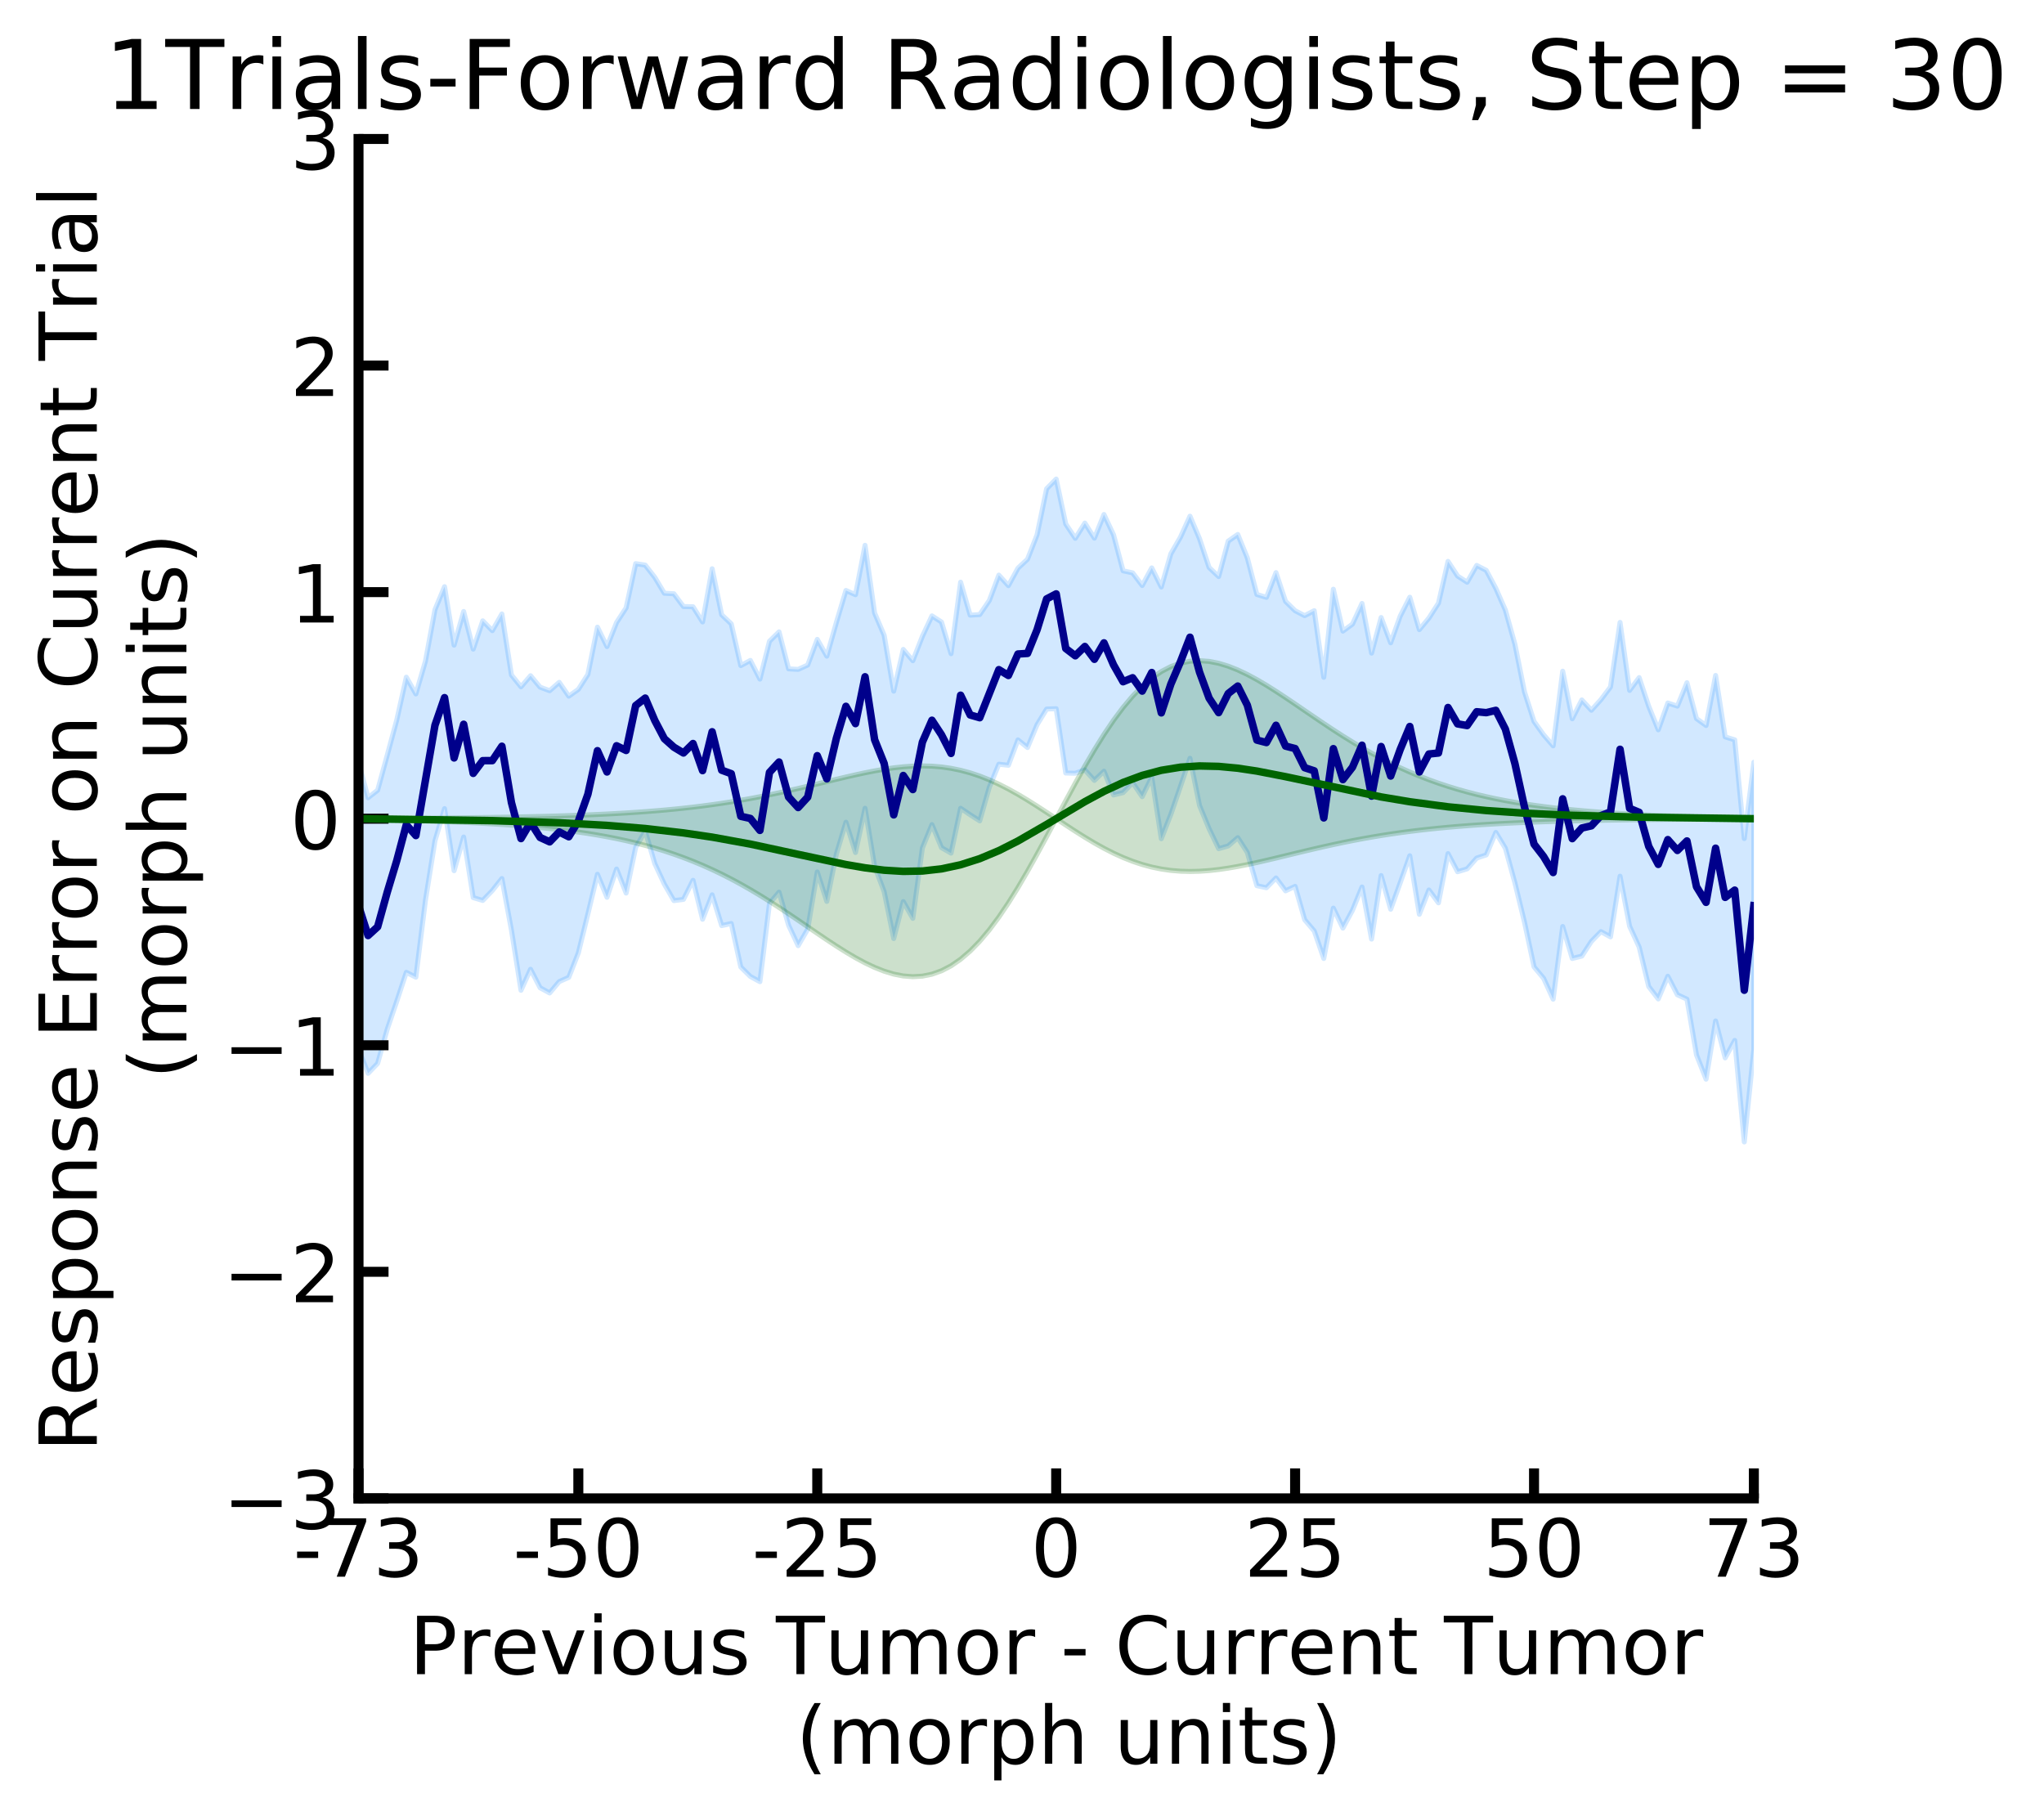 <?xml version="1.0" encoding="utf-8" standalone="no"?>
<!DOCTYPE svg PUBLIC "-//W3C//DTD SVG 1.1//EN"
  "http://www.w3.org/Graphics/SVG/1.1/DTD/svg11.dtd">
<!-- Created with matplotlib (https://matplotlib.org/) -->
<svg height="363.175pt" version="1.1" viewBox="0 0 408.707 363.175" width="408.707pt" xmlns="http://www.w3.org/2000/svg" xmlns:xlink="http://www.w3.org/1999/xlink">
 <defs>
  <style type="text/css">
*{stroke-linecap:butt;stroke-linejoin:round;}
  </style>
 </defs>
 <g id="figure_1">
  <g id="patch_1">
   <path d="M 0 363.175 
L 408.707 363.175 
L 408.707 0 
L 0 0 
z
" style="fill:#ffffff;"/>
  </g>
  <g id="axes_1">
   <g id="patch_2">
    <path d="M 71.689 299.589 
L 350.689 299.589 
L 350.689 27.789 
L 71.689 27.789 
z
" style="fill:#ffffff;"/>
   </g>
   <g id="PolyCollection_1">
    <defs>
     <path d="M 71.689 -210.773 
L 71.689 -153.394 
L 73.6 -148.574 
L 75.511 -150.556 
L 77.422 -157.359 
L 79.333 -162.97 
L 81.244 -168.765 
L 83.155 -167.795 
L 85.066 -183.122 
L 86.977 -195.062 
L 88.888 -201.495 
L 90.799 -189.08 
L 92.71 -195.813 
L 94.621 -183.706 
L 96.531 -183.134 
L 98.442 -185.111 
L 100.353 -187.524 
L 102.264 -177.199 
L 104.175 -165.175 
L 106.086 -169.378 
L 107.997 -165.679 
L 109.908 -164.637 
L 111.819 -166.91 
L 113.73 -167.762 
L 115.641 -172.639 
L 117.552 -180.422 
L 119.463 -188.378 
L 121.374 -183.766 
L 123.285 -189.419 
L 125.196 -184.615 
L 127.107 -193.734 
L 129.018 -197.003 
L 130.929 -190.5 
L 132.84 -186.4 
L 134.751 -183.103 
L 136.662 -183.348 
L 138.573 -187.166 
L 140.484 -179.377 
L 142.394 -184.264 
L 144.305 -178.106 
L 146.216 -178.524 
L 148.127 -169.83 
L 150.038 -167.934 
L 151.949 -166.897 
L 153.86 -182.532 
L 155.771 -184.796 
L 157.682 -178.178 
L 159.593 -174.096 
L 161.504 -177.389 
L 163.415 -188.834 
L 165.326 -182.945 
L 167.237 -192.412 
L 169.148 -198.781 
L 171.059 -192.722 
L 172.97 -201.567 
L 174.881 -189.955 
L 176.792 -184.889 
L 178.703 -175.518 
L 180.614 -182.912 
L 182.525 -179.555 
L 184.436 -193.638 
L 186.347 -198.3 
L 188.257 -193.696 
L 190.168 -192.596 
L 192.079 -201.569 
L 193.99 -200.269 
L 195.901 -199.049 
L 197.812 -205.748 
L 199.723 -210.381 
L 201.634 -210.164 
L 203.545 -215.241 
L 205.456 -213.71 
L 207.367 -218.272 
L 209.278 -221.405 
L 211.189 -221.471 
L 213.1 -208.617 
L 215.011 -208.568 
L 216.922 -209.24 
L 218.833 -207.14 
L 220.744 -208.976 
L 222.655 -204.227 
L 224.566 -204.693 
L 226.477 -206.688 
L 228.388 -203.886 
L 230.299 -207.788 
L 232.21 -195.478 
L 234.121 -200.351 
L 236.031 -205.916 
L 237.942 -211.556 
L 239.853 -202.107 
L 241.764 -197.47 
L 243.675 -193.491 
L 245.586 -194.037 
L 247.497 -195.692 
L 249.408 -192.721 
L 251.319 -186.089 
L 253.23 -185.679 
L 255.141 -187.635 
L 257.052 -185.061 
L 258.963 -185.953 
L 260.874 -179.282 
L 262.785 -177.036 
L 264.696 -171.533 
L 266.607 -181.607 
L 268.518 -177.609 
L 270.429 -181.158 
L 272.34 -185.827 
L 274.251 -175.412 
L 276.162 -188.114 
L 278.073 -181.378 
L 279.984 -186.68 
L 281.894 -192.074 
L 283.805 -180.369 
L 285.716 -185.234 
L 287.627 -182.66 
L 289.538 -192.502 
L 291.449 -188.876 
L 293.36 -189.453 
L 295.271 -191.611 
L 297.182 -192.239 
L 299.093 -196.737 
L 301.004 -193.576 
L 302.915 -186.641 
L 304.826 -178.798 
L 306.737 -169.863 
L 308.648 -167.577 
L 310.559 -163.398 
L 312.47 -177.931 
L 314.381 -171.534 
L 316.292 -172.012 
L 318.203 -174.947 
L 320.114 -176.903 
L 322.025 -175.853 
L 323.936 -187.986 
L 325.847 -177.974 
L 327.757 -173.82 
L 329.668 -165.923 
L 331.579 -163.443 
L 333.49 -167.98 
L 335.401 -164.279 
L 337.312 -163.395 
L 339.223 -152.248 
L 341.134 -147.403 
L 343.045 -159.044 
L 344.956 -151.661 
L 346.867 -155.151 
L 348.778 -134.854 
L 350.689 -153.394 
L 350.689 -210.773 
L 350.689 -210.773 
L 348.778 -195.517 
L 346.867 -215.248 
L 344.956 -215.84 
L 343.045 -228.126 
L 341.134 -218.117 
L 339.223 -219.499 
L 337.312 -226.677 
L 335.401 -221.991 
L 333.49 -222.617 
L 331.579 -217.259 
L 329.668 -221.968 
L 327.757 -227.695 
L 325.847 -225.131 
L 323.936 -238.732 
L 322.025 -225.818 
L 320.114 -223.292 
L 318.203 -221.167 
L 316.292 -223.23 
L 314.381 -219.46 
L 312.47 -228.975 
L 310.559 -214.047 
L 308.648 -216.262 
L 306.737 -218.925 
L 304.826 -224.851 
L 302.915 -234.367 
L 301.004 -241.211 
L 299.093 -245.551 
L 297.182 -249.133 
L 295.271 -250.125 
L 293.36 -246.763 
L 291.449 -248.006 
L 289.538 -250.931 
L 287.627 -242.575 
L 285.716 -239.598 
L 283.805 -237.285 
L 281.894 -243.767 
L 279.984 -240.001 
L 278.073 -234.652 
L 276.162 -239.708 
L 274.251 -232.586 
L 272.34 -242.523 
L 270.429 -238.384 
L 268.518 -236.988 
L 266.607 -245.366 
L 264.696 -227.752 
L 262.785 -241.073 
L 260.874 -240.079 
L 258.963 -241.066 
L 257.052 -242.938 
L 255.141 -248.687 
L 253.23 -243.737 
L 251.319 -244.314 
L 249.408 -251.639 
L 247.497 -256.314 
L 245.586 -254.977 
L 243.675 -247.895 
L 241.764 -249.713 
L 239.853 -255.468 
L 237.942 -259.972 
L 236.031 -255.765 
L 234.121 -252.457 
L 232.21 -245.808 
L 230.299 -249.63 
L 228.388 -246.109 
L 226.477 -248.64 
L 224.566 -249.045 
L 222.655 -256.251 
L 220.744 -260.304 
L 218.833 -255.572 
L 216.922 -258.59 
L 215.011 -255.541 
L 213.1 -258.416 
L 211.189 -267.394 
L 209.278 -265.453 
L 207.367 -256.252 
L 205.456 -251.359 
L 203.545 -249.577 
L 201.634 -246.079 
L 199.723 -248.183 
L 197.812 -243.098 
L 195.901 -240.298 
L 193.99 -240.18 
L 192.079 -246.774 
L 190.168 -232.475 
L 188.257 -238.807 
L 186.347 -240.036 
L 184.436 -235.949 
L 182.525 -231.067 
L 180.614 -233.329 
L 178.703 -224.984 
L 176.792 -236.16 
L 174.881 -240.611 
L 172.97 -254.149 
L 171.059 -244.269 
L 169.148 -245.116 
L 167.237 -238.719 
L 165.326 -231.979 
L 163.415 -235.335 
L 161.504 -230.208 
L 159.593 -229.338 
L 157.682 -229.444 
L 155.771 -236.836 
L 153.86 -234.957 
L 151.949 -227.394 
L 150.038 -231.127 
L 148.127 -230.092 
L 146.216 -238.443 
L 144.305 -240.253 
L 142.394 -249.46 
L 140.484 -238.821 
L 138.573 -241.859 
L 136.662 -241.899 
L 134.751 -244.456 
L 132.84 -244.558 
L 130.929 -247.74 
L 129.018 -250.189 
L 127.107 -250.48 
L 125.196 -241.644 
L 123.285 -238.71 
L 121.374 -233.894 
L 119.463 -237.781 
L 117.552 -228.327 
L 115.641 -225.335 
L 113.73 -223.981 
L 111.819 -226.752 
L 109.908 -225.072 
L 107.997 -225.783 
L 106.086 -228.072 
L 104.175 -225.846 
L 102.264 -228.225 
L 100.353 -240.417 
L 98.442 -237.078 
L 96.531 -239.044 
L 94.621 -233.387 
L 92.71 -240.913 
L 90.799 -234.183 
L 88.888 -245.873 
L 86.977 -241.287 
L 85.066 -230.961 
L 83.155 -224.43 
L 81.244 -227.779 
L 79.333 -219.216 
L 77.422 -212.157 
L 75.511 -205.179 
L 73.6 -203.67 
L 71.689 -210.773 
z
" id="m80003f3de2" style="stroke:#1e90ff;stroke-opacity:0.2;"/>
    </defs>
    <g clip-path="url(#p095042bf34)">
     <use style="fill:#1e90ff;fill-opacity:0.2;stroke:#1e90ff;stroke-opacity:0.2;" x="0" xlink:href="#m80003f3de2" y="363.175"/>
    </g>
   </g>
   <g id="PolyCollection_2">
    <defs>
     <path d="M 71.689 -199.487 
L 71.689 -199.487 
L 73.6 -199.431 
L 75.511 -199.375 
L 77.422 -199.318 
L 79.333 -199.259 
L 81.244 -199.198 
L 83.155 -199.134 
L 85.066 -199.067 
L 86.977 -198.996 
L 88.888 -198.921 
L 90.799 -198.84 
L 92.71 -198.752 
L 94.621 -198.658 
L 96.531 -198.556 
L 98.442 -198.444 
L 100.353 -198.322 
L 102.264 -198.189 
L 104.175 -198.043 
L 106.086 -197.883 
L 107.997 -197.707 
L 109.908 -197.514 
L 111.819 -197.301 
L 113.73 -197.067 
L 115.641 -196.81 
L 117.552 -196.526 
L 119.463 -196.215 
L 121.374 -195.873 
L 123.285 -195.498 
L 125.196 -195.086 
L 127.107 -194.636 
L 129.018 -194.144 
L 130.929 -193.608 
L 132.84 -193.024 
L 134.751 -192.39 
L 136.662 -191.703 
L 138.573 -190.961 
L 140.484 -190.163 
L 142.394 -189.307 
L 144.305 -188.392 
L 146.216 -187.418 
L 148.127 -186.386 
L 150.038 -185.297 
L 151.949 -184.156 
L 153.86 -182.967 
L 155.771 -181.735 
L 157.682 -180.468 
L 159.593 -179.176 
L 161.504 -177.87 
L 163.415 -176.564 
L 165.326 -175.273 
L 167.237 -174.016 
L 169.148 -172.812 
L 171.059 -171.683 
L 172.97 -170.653 
L 174.881 -169.747 
L 176.792 -168.991 
L 178.703 -168.412 
L 180.614 -168.037 
L 182.525 -167.892 
L 184.436 -168.002 
L 186.347 -168.389 
L 188.257 -169.072 
L 190.168 -170.066 
L 192.079 -171.38 
L 193.99 -173.018 
L 195.901 -174.976 
L 197.812 -177.246 
L 199.723 -179.808 
L 201.634 -182.638 
L 203.545 -185.705 
L 205.456 -188.97 
L 207.367 -192.387 
L 209.278 -195.91 
L 211.189 -199.487 
L 213.1 -198.22 
L 215.011 -196.974 
L 216.922 -195.77 
L 218.833 -194.626 
L 220.744 -193.56 
L 222.655 -192.586 
L 224.566 -191.717 
L 226.477 -190.961 
L 228.388 -190.324 
L 230.299 -189.809 
L 232.21 -189.417 
L 234.121 -189.143 
L 236.031 -188.984 
L 237.942 -188.931 
L 239.853 -188.976 
L 241.764 -189.109 
L 243.675 -189.32 
L 245.586 -189.597 
L 247.497 -189.93 
L 249.408 -190.307 
L 251.319 -190.719 
L 253.23 -191.156 
L 255.141 -191.609 
L 257.052 -192.071 
L 258.963 -192.535 
L 260.874 -192.994 
L 262.785 -193.445 
L 264.696 -193.883 
L 266.607 -194.305 
L 268.518 -194.709 
L 270.429 -195.093 
L 272.34 -195.455 
L 274.251 -195.795 
L 276.162 -196.114 
L 278.073 -196.41 
L 279.984 -196.685 
L 281.894 -196.939 
L 283.805 -197.173 
L 285.716 -197.388 
L 287.627 -197.585 
L 289.538 -197.765 
L 291.449 -197.929 
L 293.36 -198.079 
L 295.271 -198.215 
L 297.182 -198.338 
L 299.093 -198.45 
L 301.004 -198.551 
L 302.915 -198.643 
L 304.826 -198.726 
L 306.737 -198.801 
L 308.648 -198.869 
L 310.559 -198.93 
L 312.47 -198.986 
L 314.381 -199.036 
L 316.292 -199.082 
L 318.203 -199.123 
L 320.114 -199.16 
L 322.025 -199.194 
L 323.936 -199.225 
L 325.847 -199.254 
L 327.757 -199.279 
L 329.668 -199.303 
L 331.579 -199.325 
L 333.49 -199.346 
L 335.401 -199.365 
L 337.312 -199.382 
L 339.223 -199.399 
L 341.134 -199.415 
L 343.045 -199.43 
L 344.956 -199.445 
L 346.867 -199.459 
L 348.778 -199.473 
L 350.689 -199.487 
L 350.689 -199.487 
L 350.689 -199.487 
L 348.778 -199.542 
L 346.867 -199.598 
L 344.956 -199.655 
L 343.045 -199.714 
L 341.134 -199.775 
L 339.223 -199.839 
L 337.312 -199.906 
L 335.401 -199.977 
L 333.49 -200.052 
L 331.579 -200.133 
L 329.668 -200.221 
L 327.757 -200.315 
L 325.847 -200.417 
L 323.936 -200.529 
L 322.025 -200.651 
L 320.114 -200.784 
L 318.203 -200.93 
L 316.292 -201.09 
L 314.381 -201.266 
L 312.47 -201.459 
L 310.559 -201.672 
L 308.648 -201.906 
L 306.737 -202.163 
L 304.826 -202.447 
L 302.915 -202.758 
L 301.004 -203.1 
L 299.093 -203.475 
L 297.182 -203.887 
L 295.271 -204.337 
L 293.36 -204.829 
L 291.449 -205.365 
L 289.538 -205.949 
L 287.627 -206.583 
L 285.716 -207.27 
L 283.805 -208.012 
L 281.894 -208.81 
L 279.984 -209.666 
L 278.073 -210.581 
L 276.162 -211.555 
L 274.251 -212.587 
L 272.34 -213.676 
L 270.429 -214.817 
L 268.518 -216.006 
L 266.607 -217.238 
L 264.696 -218.505 
L 262.785 -219.797 
L 260.874 -221.103 
L 258.963 -222.409 
L 257.052 -223.7 
L 255.141 -224.957 
L 253.23 -226.161 
L 251.319 -227.29 
L 249.408 -228.32 
L 247.497 -229.226 
L 245.586 -229.982 
L 243.675 -230.561 
L 241.764 -230.936 
L 239.853 -231.081 
L 237.942 -230.971 
L 236.031 -230.584 
L 234.121 -229.901 
L 232.21 -228.907 
L 230.299 -227.593 
L 228.388 -225.955 
L 226.477 -223.997 
L 224.566 -221.727 
L 222.655 -219.165 
L 220.744 -216.334 
L 218.833 -213.268 
L 216.922 -210.003 
L 215.011 -206.586 
L 213.1 -203.063 
L 211.189 -199.487 
L 209.278 -200.753 
L 207.367 -201.999 
L 205.456 -203.203 
L 203.545 -204.347 
L 201.634 -205.413 
L 199.723 -206.387 
L 197.812 -207.256 
L 195.901 -208.012 
L 193.99 -208.649 
L 192.079 -209.164 
L 190.168 -209.556 
L 188.257 -209.83 
L 186.347 -209.989 
L 184.436 -210.042 
L 182.525 -209.997 
L 180.614 -209.864 
L 178.703 -209.653 
L 176.792 -209.376 
L 174.881 -209.043 
L 172.97 -208.666 
L 171.059 -208.254 
L 169.148 -207.817 
L 167.237 -207.364 
L 165.326 -206.902 
L 163.415 -206.438 
L 161.504 -205.979 
L 159.593 -205.528 
L 157.682 -205.09 
L 155.771 -204.668 
L 153.86 -204.264 
L 151.949 -203.88 
L 150.038 -203.518 
L 148.127 -203.178 
L 146.216 -202.859 
L 144.305 -202.563 
L 142.394 -202.288 
L 140.484 -202.034 
L 138.573 -201.8 
L 136.662 -201.585 
L 134.751 -201.388 
L 132.84 -201.208 
L 130.929 -201.044 
L 129.018 -200.894 
L 127.107 -200.758 
L 125.196 -200.635 
L 123.285 -200.523 
L 121.374 -200.422 
L 119.463 -200.33 
L 117.552 -200.247 
L 115.641 -200.172 
L 113.73 -200.104 
L 111.819 -200.043 
L 109.908 -199.987 
L 107.997 -199.937 
L 106.086 -199.891 
L 104.175 -199.85 
L 102.264 -199.813 
L 100.353 -199.779 
L 98.442 -199.748 
L 96.531 -199.719 
L 94.621 -199.694 
L 92.71 -199.67 
L 90.799 -199.648 
L 88.888 -199.627 
L 86.977 -199.608 
L 85.066 -199.591 
L 83.155 -199.574 
L 81.244 -199.558 
L 79.333 -199.543 
L 77.422 -199.528 
L 75.511 -199.514 
L 73.6 -199.5 
L 71.689 -199.487 
z
" id="mbc50732734" style="stroke:#006400;stroke-opacity:0.2;"/>
    </defs>
    <g clip-path="url(#p095042bf34)">
     <use style="fill:#006400;fill-opacity:0.2;stroke:#006400;stroke-opacity:0.2;" x="0" xlink:href="#mbc50732734" y="363.175"/>
    </g>
   </g>
   <g id="matplotlib.axis_1">
    <g id="xtick_1">
     <g id="line2d_1">
      <defs>
       <path d="M 0 0 
L 0 -6 
" id="m40e468f601" style="stroke:#000000;stroke-width:2;"/>
      </defs>
      <g>
       <use style="stroke:#000000;stroke-width:2;" x="71.689" xlink:href="#m40e468f601" y="299.589"/>
      </g>
     </g>
     <g id="text_1">
      <!-- -73 -->
      <defs>
       <path d="M 4.891 31.391 
L 31.203 31.391 
L 31.203 23.391 
L 4.891 23.391 
z
" id="DejaVuSans-45"/>
       <path d="M 8.203 72.906 
L 55.078 72.906 
L 55.078 68.703 
L 28.609 0 
L 18.312 0 
L 43.219 64.594 
L 8.203 64.594 
z
" id="DejaVuSans-55"/>
       <path d="M 40.578 39.312 
Q 47.656 37.797 51.625 33 
Q 55.609 28.219 55.609 21.188 
Q 55.609 10.406 48.188 4.484 
Q 40.766 -1.422 27.094 -1.422 
Q 22.516 -1.422 17.656 -0.516 
Q 12.797 0.391 7.625 2.203 
L 7.625 11.719 
Q 11.719 9.328 16.594 8.109 
Q 21.484 6.891 26.812 6.891 
Q 36.078 6.891 40.938 10.547 
Q 45.797 14.203 45.797 21.188 
Q 45.797 27.641 41.281 31.266 
Q 36.766 34.906 28.719 34.906 
L 20.219 34.906 
L 20.219 43.016 
L 29.109 43.016 
Q 36.375 43.016 40.234 45.922 
Q 44.094 48.828 44.094 54.297 
Q 44.094 59.906 40.109 62.906 
Q 36.141 65.922 28.719 65.922 
Q 24.656 65.922 20.016 65.031 
Q 15.375 64.156 9.812 62.312 
L 9.812 71.094 
Q 15.438 72.656 20.344 73.438 
Q 25.25 74.219 29.594 74.219 
Q 40.828 74.219 47.359 69.109 
Q 53.906 64.016 53.906 55.328 
Q 53.906 49.266 50.438 45.094 
Q 46.969 40.922 40.578 39.312 
z
" id="DejaVuSans-51"/>
      </defs>
      <g transform="translate(58.623 315.247)scale(0.16 -0.16)">
       <use xlink:href="#DejaVuSans-45"/>
       <use x="36.084" xlink:href="#DejaVuSans-55"/>
       <use x="99.707" xlink:href="#DejaVuSans-51"/>
      </g>
     </g>
    </g>
    <g id="xtick_2">
     <g id="line2d_2">
      <g>
       <use style="stroke:#000000;stroke-width:2;" x="115.641" xlink:href="#m40e468f601" y="299.589"/>
      </g>
     </g>
     <g id="text_2">
      <!-- -50 -->
      <defs>
       <path d="M 10.797 72.906 
L 49.516 72.906 
L 49.516 64.594 
L 19.828 64.594 
L 19.828 46.734 
Q 21.969 47.469 24.109 47.828 
Q 26.266 48.188 28.422 48.188 
Q 40.625 48.188 47.75 41.5 
Q 54.891 34.812 54.891 23.391 
Q 54.891 11.625 47.562 5.094 
Q 40.234 -1.422 26.906 -1.422 
Q 22.312 -1.422 17.547 -0.641 
Q 12.797 0.141 7.719 1.703 
L 7.719 11.625 
Q 12.109 9.234 16.797 8.062 
Q 21.484 6.891 26.703 6.891 
Q 35.156 6.891 40.078 11.328 
Q 45.016 15.766 45.016 23.391 
Q 45.016 31 40.078 35.438 
Q 35.156 39.891 26.703 39.891 
Q 22.75 39.891 18.812 39.016 
Q 14.891 38.141 10.797 36.281 
z
" id="DejaVuSans-53"/>
       <path d="M 31.781 66.406 
Q 24.172 66.406 20.328 58.906 
Q 16.5 51.422 16.5 36.375 
Q 16.5 21.391 20.328 13.891 
Q 24.172 6.391 31.781 6.391 
Q 39.453 6.391 43.281 13.891 
Q 47.125 21.391 47.125 36.375 
Q 47.125 51.422 43.281 58.906 
Q 39.453 66.406 31.781 66.406 
z
M 31.781 74.219 
Q 44.047 74.219 50.516 64.516 
Q 56.984 54.828 56.984 36.375 
Q 56.984 17.969 50.516 8.266 
Q 44.047 -1.422 31.781 -1.422 
Q 19.531 -1.422 13.062 8.266 
Q 6.594 17.969 6.594 36.375 
Q 6.594 54.828 13.062 64.516 
Q 19.531 74.219 31.781 74.219 
z
" id="DejaVuSans-48"/>
      </defs>
      <g transform="translate(102.575 315.247)scale(0.16 -0.16)">
       <use xlink:href="#DejaVuSans-45"/>
       <use x="36.084" xlink:href="#DejaVuSans-53"/>
       <use x="99.707" xlink:href="#DejaVuSans-48"/>
      </g>
     </g>
    </g>
    <g id="xtick_3">
     <g id="line2d_3">
      <g>
       <use style="stroke:#000000;stroke-width:2;" x="163.415" xlink:href="#m40e468f601" y="299.589"/>
      </g>
     </g>
     <g id="text_3">
      <!-- -25 -->
      <defs>
       <path d="M 19.188 8.297 
L 53.609 8.297 
L 53.609 0 
L 7.328 0 
L 7.328 8.297 
Q 12.938 14.109 22.625 23.891 
Q 32.328 33.688 34.812 36.531 
Q 39.547 41.844 41.422 45.531 
Q 43.312 49.219 43.312 52.781 
Q 43.312 58.594 39.234 62.25 
Q 35.156 65.922 28.609 65.922 
Q 23.969 65.922 18.812 64.312 
Q 13.672 62.703 7.812 59.422 
L 7.812 69.391 
Q 13.766 71.781 18.938 73 
Q 24.125 74.219 28.422 74.219 
Q 39.75 74.219 46.484 68.547 
Q 53.219 62.891 53.219 53.422 
Q 53.219 48.922 51.531 44.891 
Q 49.859 40.875 45.406 35.406 
Q 44.188 33.984 37.641 27.219 
Q 31.109 20.453 19.188 8.297 
z
" id="DejaVuSans-50"/>
      </defs>
      <g transform="translate(150.349 315.247)scale(0.16 -0.16)">
       <use xlink:href="#DejaVuSans-45"/>
       <use x="36.084" xlink:href="#DejaVuSans-50"/>
       <use x="99.707" xlink:href="#DejaVuSans-53"/>
      </g>
     </g>
    </g>
    <g id="xtick_4">
     <g id="line2d_4">
      <g>
       <use style="stroke:#000000;stroke-width:2;" x="211.189" xlink:href="#m40e468f601" y="299.589"/>
      </g>
     </g>
     <g id="text_4">
      <!-- 0 -->
      <g transform="translate(206.099 315.247)scale(0.16 -0.16)">
       <use xlink:href="#DejaVuSans-48"/>
      </g>
     </g>
    </g>
    <g id="xtick_5">
     <g id="line2d_5">
      <g>
       <use style="stroke:#000000;stroke-width:2;" x="258.963" xlink:href="#m40e468f601" y="299.589"/>
      </g>
     </g>
     <g id="text_5">
      <!-- 25 -->
      <g transform="translate(248.783 315.247)scale(0.16 -0.16)">
       <use xlink:href="#DejaVuSans-50"/>
       <use x="63.623" xlink:href="#DejaVuSans-53"/>
      </g>
     </g>
    </g>
    <g id="xtick_6">
     <g id="line2d_6">
      <g>
       <use style="stroke:#000000;stroke-width:2;" x="306.737" xlink:href="#m40e468f601" y="299.589"/>
      </g>
     </g>
     <g id="text_6">
      <!-- 50 -->
      <g transform="translate(296.557 315.247)scale(0.16 -0.16)">
       <use xlink:href="#DejaVuSans-53"/>
       <use x="63.623" xlink:href="#DejaVuSans-48"/>
      </g>
     </g>
    </g>
    <g id="xtick_7">
     <g id="line2d_7">
      <g>
       <use style="stroke:#000000;stroke-width:2;" x="350.689" xlink:href="#m40e468f601" y="299.589"/>
      </g>
     </g>
     <g id="text_7">
      <!-- 73 -->
      <g transform="translate(340.509 315.247)scale(0.16 -0.16)">
       <use xlink:href="#DejaVuSans-55"/>
       <use x="63.623" xlink:href="#DejaVuSans-51"/>
      </g>
     </g>
    </g>
    <g id="text_8">
     <!-- Previous Tumor - Current Tumor -->
     <defs>
      <path d="M 19.672 64.797 
L 19.672 37.406 
L 32.078 37.406 
Q 38.969 37.406 42.719 40.969 
Q 46.484 44.531 46.484 51.125 
Q 46.484 57.672 42.719 61.234 
Q 38.969 64.797 32.078 64.797 
z
M 9.812 72.906 
L 32.078 72.906 
Q 44.344 72.906 50.609 67.359 
Q 56.891 61.812 56.891 51.125 
Q 56.891 40.328 50.609 34.812 
Q 44.344 29.297 32.078 29.297 
L 19.672 29.297 
L 19.672 0 
L 9.812 0 
z
" id="DejaVuSans-80"/>
      <path d="M 41.109 46.297 
Q 39.594 47.172 37.812 47.578 
Q 36.031 48 33.891 48 
Q 26.266 48 22.188 43.047 
Q 18.109 38.094 18.109 28.812 
L 18.109 0 
L 9.078 0 
L 9.078 54.688 
L 18.109 54.688 
L 18.109 46.188 
Q 20.953 51.172 25.484 53.578 
Q 30.031 56 36.531 56 
Q 37.453 56 38.578 55.875 
Q 39.703 55.766 41.062 55.516 
z
" id="DejaVuSans-114"/>
      <path d="M 56.203 29.594 
L 56.203 25.203 
L 14.891 25.203 
Q 15.484 15.922 20.484 11.062 
Q 25.484 6.203 34.422 6.203 
Q 39.594 6.203 44.453 7.469 
Q 49.312 8.734 54.109 11.281 
L 54.109 2.781 
Q 49.266 0.734 44.188 -0.344 
Q 39.109 -1.422 33.891 -1.422 
Q 20.797 -1.422 13.156 6.188 
Q 5.516 13.812 5.516 26.812 
Q 5.516 40.234 12.766 48.109 
Q 20.016 56 32.328 56 
Q 43.359 56 49.781 48.891 
Q 56.203 41.797 56.203 29.594 
z
M 47.219 32.234 
Q 47.125 39.594 43.094 43.984 
Q 39.062 48.391 32.422 48.391 
Q 24.906 48.391 20.391 44.141 
Q 15.875 39.891 15.188 32.172 
z
" id="DejaVuSans-101"/>
      <path d="M 2.984 54.688 
L 12.5 54.688 
L 29.594 8.797 
L 46.688 54.688 
L 56.203 54.688 
L 35.688 0 
L 23.484 0 
z
" id="DejaVuSans-118"/>
      <path d="M 9.422 54.688 
L 18.406 54.688 
L 18.406 0 
L 9.422 0 
z
M 9.422 75.984 
L 18.406 75.984 
L 18.406 64.594 
L 9.422 64.594 
z
" id="DejaVuSans-105"/>
      <path d="M 30.609 48.391 
Q 23.391 48.391 19.188 42.75 
Q 14.984 37.109 14.984 27.297 
Q 14.984 17.484 19.156 11.844 
Q 23.344 6.203 30.609 6.203 
Q 37.797 6.203 41.984 11.859 
Q 46.188 17.531 46.188 27.297 
Q 46.188 37.016 41.984 42.703 
Q 37.797 48.391 30.609 48.391 
z
M 30.609 56 
Q 42.328 56 49.016 48.375 
Q 55.719 40.766 55.719 27.297 
Q 55.719 13.875 49.016 6.219 
Q 42.328 -1.422 30.609 -1.422 
Q 18.844 -1.422 12.172 6.219 
Q 5.516 13.875 5.516 27.297 
Q 5.516 40.766 12.172 48.375 
Q 18.844 56 30.609 56 
z
" id="DejaVuSans-111"/>
      <path d="M 8.5 21.578 
L 8.5 54.688 
L 17.484 54.688 
L 17.484 21.922 
Q 17.484 14.156 20.5 10.266 
Q 23.531 6.391 29.594 6.391 
Q 36.859 6.391 41.078 11.031 
Q 45.312 15.672 45.312 23.688 
L 45.312 54.688 
L 54.297 54.688 
L 54.297 0 
L 45.312 0 
L 45.312 8.406 
Q 42.047 3.422 37.719 1 
Q 33.406 -1.422 27.688 -1.422 
Q 18.266 -1.422 13.375 4.438 
Q 8.5 10.297 8.5 21.578 
z
M 31.109 56 
z
" id="DejaVuSans-117"/>
      <path d="M 44.281 53.078 
L 44.281 44.578 
Q 40.484 46.531 36.375 47.5 
Q 32.281 48.484 27.875 48.484 
Q 21.188 48.484 17.844 46.438 
Q 14.5 44.391 14.5 40.281 
Q 14.5 37.156 16.891 35.375 
Q 19.281 33.594 26.516 31.984 
L 29.594 31.297 
Q 39.156 29.25 43.188 25.516 
Q 47.219 21.781 47.219 15.094 
Q 47.219 7.469 41.188 3.016 
Q 35.156 -1.422 24.609 -1.422 
Q 20.219 -1.422 15.453 -0.562 
Q 10.688 0.297 5.422 2 
L 5.422 11.281 
Q 10.406 8.688 15.234 7.391 
Q 20.062 6.109 24.812 6.109 
Q 31.156 6.109 34.562 8.281 
Q 37.984 10.453 37.984 14.406 
Q 37.984 18.062 35.516 20.016 
Q 33.062 21.969 24.703 23.781 
L 21.578 24.516 
Q 13.234 26.266 9.516 29.906 
Q 5.812 33.547 5.812 39.891 
Q 5.812 47.609 11.281 51.797 
Q 16.75 56 26.812 56 
Q 31.781 56 36.172 55.266 
Q 40.578 54.547 44.281 53.078 
z
" id="DejaVuSans-115"/>
      <path id="DejaVuSans-32"/>
      <path d="M -0.297 72.906 
L 61.375 72.906 
L 61.375 64.594 
L 35.5 64.594 
L 35.5 0 
L 25.594 0 
L 25.594 64.594 
L -0.297 64.594 
z
" id="DejaVuSans-84"/>
      <path d="M 52 44.188 
Q 55.375 50.25 60.062 53.125 
Q 64.75 56 71.094 56 
Q 79.641 56 84.281 50.016 
Q 88.922 44.047 88.922 33.016 
L 88.922 0 
L 79.891 0 
L 79.891 32.719 
Q 79.891 40.578 77.094 44.375 
Q 74.312 48.188 68.609 48.188 
Q 61.625 48.188 57.562 43.547 
Q 53.516 38.922 53.516 30.906 
L 53.516 0 
L 44.484 0 
L 44.484 32.719 
Q 44.484 40.625 41.703 44.406 
Q 38.922 48.188 33.109 48.188 
Q 26.219 48.188 22.156 43.531 
Q 18.109 38.875 18.109 30.906 
L 18.109 0 
L 9.078 0 
L 9.078 54.688 
L 18.109 54.688 
L 18.109 46.188 
Q 21.188 51.219 25.484 53.609 
Q 29.781 56 35.688 56 
Q 41.656 56 45.828 52.969 
Q 50 49.953 52 44.188 
z
" id="DejaVuSans-109"/>
      <path d="M 64.406 67.281 
L 64.406 56.891 
Q 59.422 61.531 53.781 63.812 
Q 48.141 66.109 41.797 66.109 
Q 29.297 66.109 22.656 58.469 
Q 16.016 50.828 16.016 36.375 
Q 16.016 21.969 22.656 14.328 
Q 29.297 6.688 41.797 6.688 
Q 48.141 6.688 53.781 8.984 
Q 59.422 11.281 64.406 15.922 
L 64.406 5.609 
Q 59.234 2.094 53.438 0.328 
Q 47.656 -1.422 41.219 -1.422 
Q 24.656 -1.422 15.125 8.703 
Q 5.609 18.844 5.609 36.375 
Q 5.609 53.953 15.125 64.078 
Q 24.656 74.219 41.219 74.219 
Q 47.75 74.219 53.531 72.484 
Q 59.328 70.75 64.406 67.281 
z
" id="DejaVuSans-67"/>
      <path d="M 54.891 33.016 
L 54.891 0 
L 45.906 0 
L 45.906 32.719 
Q 45.906 40.484 42.875 44.328 
Q 39.844 48.188 33.797 48.188 
Q 26.516 48.188 22.312 43.547 
Q 18.109 38.922 18.109 30.906 
L 18.109 0 
L 9.078 0 
L 9.078 54.688 
L 18.109 54.688 
L 18.109 46.188 
Q 21.344 51.125 25.703 53.562 
Q 30.078 56 35.797 56 
Q 45.219 56 50.047 50.172 
Q 54.891 44.344 54.891 33.016 
z
" id="DejaVuSans-110"/>
      <path d="M 18.312 70.219 
L 18.312 54.688 
L 36.812 54.688 
L 36.812 47.703 
L 18.312 47.703 
L 18.312 18.016 
Q 18.312 11.328 20.141 9.422 
Q 21.969 7.516 27.594 7.516 
L 36.812 7.516 
L 36.812 0 
L 27.594 0 
Q 17.188 0 13.234 3.875 
Q 9.281 7.766 9.281 18.016 
L 9.281 47.703 
L 2.688 47.703 
L 2.688 54.688 
L 9.281 54.688 
L 9.281 70.219 
z
" id="DejaVuSans-116"/>
     </defs>
     <g transform="translate(81.825 334.731)scale(0.16 -0.16)">
      <use xlink:href="#DejaVuSans-80"/>
      <use x="60.287" xlink:href="#DejaVuSans-114"/>
      <use x="101.369" xlink:href="#DejaVuSans-101"/>
      <use x="162.893" xlink:href="#DejaVuSans-118"/>
      <use x="222.072" xlink:href="#DejaVuSans-105"/>
      <use x="249.855" xlink:href="#DejaVuSans-111"/>
      <use x="311.037" xlink:href="#DejaVuSans-117"/>
      <use x="374.416" xlink:href="#DejaVuSans-115"/>
      <use x="426.516" xlink:href="#DejaVuSans-32"/>
      <use x="458.303" xlink:href="#DejaVuSans-84"/>
      <use x="519.152" xlink:href="#DejaVuSans-117"/>
      <use x="582.531" xlink:href="#DejaVuSans-109"/>
      <use x="679.943" xlink:href="#DejaVuSans-111"/>
      <use x="741.125" xlink:href="#DejaVuSans-114"/>
      <use x="782.238" xlink:href="#DejaVuSans-32"/>
      <use x="814.025" xlink:href="#DejaVuSans-45"/>
      <use x="850.109" xlink:href="#DejaVuSans-32"/>
      <use x="881.896" xlink:href="#DejaVuSans-67"/>
      <use x="951.721" xlink:href="#DejaVuSans-117"/>
      <use x="1015.1" xlink:href="#DejaVuSans-114"/>
      <use x="1056.197" xlink:href="#DejaVuSans-114"/>
      <use x="1097.279" xlink:href="#DejaVuSans-101"/>
      <use x="1158.803" xlink:href="#DejaVuSans-110"/>
      <use x="1222.182" xlink:href="#DejaVuSans-116"/>
      <use x="1261.391" xlink:href="#DejaVuSans-32"/>
      <use x="1293.178" xlink:href="#DejaVuSans-84"/>
      <use x="1354.027" xlink:href="#DejaVuSans-117"/>
      <use x="1417.406" xlink:href="#DejaVuSans-109"/>
      <use x="1514.818" xlink:href="#DejaVuSans-111"/>
      <use x="1576" xlink:href="#DejaVuSans-114"/>
     </g>
     <!--  (morph units) -->
     <defs>
      <path d="M 31 75.875 
Q 24.469 64.656 21.281 53.656 
Q 18.109 42.672 18.109 31.391 
Q 18.109 20.125 21.312 9.062 
Q 24.516 -2 31 -13.188 
L 23.188 -13.188 
Q 15.875 -1.703 12.234 9.375 
Q 8.594 20.453 8.594 31.391 
Q 8.594 42.281 12.203 53.312 
Q 15.828 64.359 23.188 75.875 
z
" id="DejaVuSans-40"/>
      <path d="M 18.109 8.203 
L 18.109 -20.797 
L 9.078 -20.797 
L 9.078 54.688 
L 18.109 54.688 
L 18.109 46.391 
Q 20.953 51.266 25.266 53.625 
Q 29.594 56 35.594 56 
Q 45.562 56 51.781 48.094 
Q 58.016 40.188 58.016 27.297 
Q 58.016 14.406 51.781 6.484 
Q 45.562 -1.422 35.594 -1.422 
Q 29.594 -1.422 25.266 0.953 
Q 20.953 3.328 18.109 8.203 
z
M 48.688 27.297 
Q 48.688 37.203 44.609 42.844 
Q 40.531 48.484 33.406 48.484 
Q 26.266 48.484 22.188 42.844 
Q 18.109 37.203 18.109 27.297 
Q 18.109 17.391 22.188 11.75 
Q 26.266 6.109 33.406 6.109 
Q 40.531 6.109 44.609 11.75 
Q 48.688 17.391 48.688 27.297 
z
" id="DejaVuSans-112"/>
      <path d="M 54.891 33.016 
L 54.891 0 
L 45.906 0 
L 45.906 32.719 
Q 45.906 40.484 42.875 44.328 
Q 39.844 48.188 33.797 48.188 
Q 26.516 48.188 22.312 43.547 
Q 18.109 38.922 18.109 30.906 
L 18.109 0 
L 9.078 0 
L 9.078 75.984 
L 18.109 75.984 
L 18.109 46.188 
Q 21.344 51.125 25.703 53.562 
Q 30.078 56 35.797 56 
Q 45.219 56 50.047 50.172 
Q 54.891 44.344 54.891 33.016 
z
" id="DejaVuSans-104"/>
      <path d="M 8.016 75.875 
L 15.828 75.875 
Q 23.141 64.359 26.781 53.312 
Q 30.422 42.281 30.422 31.391 
Q 30.422 20.453 26.781 9.375 
Q 23.141 -1.703 15.828 -13.188 
L 8.016 -13.188 
Q 14.5 -2 17.703 9.062 
Q 20.906 20.125 20.906 31.391 
Q 20.906 42.672 17.703 53.656 
Q 14.5 64.656 8.016 75.875 
z
" id="DejaVuSans-41"/>
     </defs>
     <g transform="translate(154.07 352.648)scale(0.16 -0.16)">
      <use xlink:href="#DejaVuSans-32"/>
      <use x="31.787" xlink:href="#DejaVuSans-40"/>
      <use x="70.801" xlink:href="#DejaVuSans-109"/>
      <use x="168.213" xlink:href="#DejaVuSans-111"/>
      <use x="229.395" xlink:href="#DejaVuSans-114"/>
      <use x="270.508" xlink:href="#DejaVuSans-112"/>
      <use x="333.984" xlink:href="#DejaVuSans-104"/>
      <use x="397.363" xlink:href="#DejaVuSans-32"/>
      <use x="429.15" xlink:href="#DejaVuSans-117"/>
      <use x="492.529" xlink:href="#DejaVuSans-110"/>
      <use x="555.908" xlink:href="#DejaVuSans-105"/>
      <use x="583.691" xlink:href="#DejaVuSans-116"/>
      <use x="622.9" xlink:href="#DejaVuSans-115"/>
      <use x="675" xlink:href="#DejaVuSans-41"/>
     </g>
    </g>
   </g>
   <g id="matplotlib.axis_2">
    <g id="ytick_1">
     <g id="line2d_8">
      <defs>
       <path d="M 0 0 
L 6 0 
" id="m76824437de" style="stroke:#000000;stroke-width:2;"/>
      </defs>
      <g>
       <use style="stroke:#000000;stroke-width:2;" x="71.689" xlink:href="#m76824437de" y="299.589"/>
      </g>
     </g>
     <g id="text_9">
      <!-- −3 -->
      <defs>
       <path d="M 10.594 35.5 
L 73.188 35.5 
L 73.188 27.203 
L 10.594 27.203 
z
" id="DejaVuSans-8722"/>
      </defs>
      <g transform="translate(44.602 305.668)scale(0.16 -0.16)">
       <use xlink:href="#DejaVuSans-8722"/>
       <use x="83.789" xlink:href="#DejaVuSans-51"/>
      </g>
     </g>
    </g>
    <g id="ytick_2">
     <g id="line2d_9">
      <g>
       <use style="stroke:#000000;stroke-width:2;" x="71.689" xlink:href="#m76824437de" y="254.289"/>
      </g>
     </g>
     <g id="text_10">
      <!-- −2 -->
      <g transform="translate(44.602 260.368)scale(0.16 -0.16)">
       <use xlink:href="#DejaVuSans-8722"/>
       <use x="83.789" xlink:href="#DejaVuSans-50"/>
      </g>
     </g>
    </g>
    <g id="ytick_3">
     <g id="line2d_10">
      <g>
       <use style="stroke:#000000;stroke-width:2;" x="71.689" xlink:href="#m76824437de" y="208.989"/>
      </g>
     </g>
     <g id="text_11">
      <!-- −1 -->
      <defs>
       <path d="M 12.406 8.297 
L 28.516 8.297 
L 28.516 63.922 
L 10.984 60.406 
L 10.984 69.391 
L 28.422 72.906 
L 38.281 72.906 
L 38.281 8.297 
L 54.391 8.297 
L 54.391 0 
L 12.406 0 
z
" id="DejaVuSans-49"/>
      </defs>
      <g transform="translate(44.602 215.068)scale(0.16 -0.16)">
       <use xlink:href="#DejaVuSans-8722"/>
       <use x="83.789" xlink:href="#DejaVuSans-49"/>
      </g>
     </g>
    </g>
    <g id="ytick_4">
     <g id="line2d_11">
      <g>
       <use style="stroke:#000000;stroke-width:2;" x="71.689" xlink:href="#m76824437de" y="163.689"/>
      </g>
     </g>
     <g id="text_12">
      <!-- 0 -->
      <g transform="translate(58.009 169.768)scale(0.16 -0.16)">
       <use xlink:href="#DejaVuSans-48"/>
      </g>
     </g>
    </g>
    <g id="ytick_5">
     <g id="line2d_12">
      <g>
       <use style="stroke:#000000;stroke-width:2;" x="71.689" xlink:href="#m76824437de" y="118.389"/>
      </g>
     </g>
     <g id="text_13">
      <!-- 1 -->
      <g transform="translate(58.009 124.468)scale(0.16 -0.16)">
       <use xlink:href="#DejaVuSans-49"/>
      </g>
     </g>
    </g>
    <g id="ytick_6">
     <g id="line2d_13">
      <g>
       <use style="stroke:#000000;stroke-width:2;" x="71.689" xlink:href="#m76824437de" y="73.089"/>
      </g>
     </g>
     <g id="text_14">
      <!-- 2 -->
      <g transform="translate(58.009 79.168)scale(0.16 -0.16)">
       <use xlink:href="#DejaVuSans-50"/>
      </g>
     </g>
    </g>
    <g id="ytick_7">
     <g id="line2d_14">
      <g>
       <use style="stroke:#000000;stroke-width:2;" x="71.689" xlink:href="#m76824437de" y="27.789"/>
      </g>
     </g>
     <g id="text_15">
      <!-- 3 -->
      <g transform="translate(58.009 33.868)scale(0.16 -0.16)">
       <use xlink:href="#DejaVuSans-51"/>
      </g>
     </g>
    </g>
    <g id="text_16">
     <!-- Response Error on Current Trial -->
     <defs>
      <path d="M 44.391 34.188 
Q 47.562 33.109 50.562 29.594 
Q 53.562 26.078 56.594 19.922 
L 66.609 0 
L 56 0 
L 46.688 18.703 
Q 43.062 26.031 39.672 28.422 
Q 36.281 30.812 30.422 30.812 
L 19.672 30.812 
L 19.672 0 
L 9.812 0 
L 9.812 72.906 
L 32.078 72.906 
Q 44.578 72.906 50.734 67.672 
Q 56.891 62.453 56.891 51.906 
Q 56.891 45.016 53.688 40.469 
Q 50.484 35.938 44.391 34.188 
z
M 19.672 64.797 
L 19.672 38.922 
L 32.078 38.922 
Q 39.203 38.922 42.844 42.219 
Q 46.484 45.516 46.484 51.906 
Q 46.484 58.297 42.844 61.547 
Q 39.203 64.797 32.078 64.797 
z
" id="DejaVuSans-82"/>
      <path d="M 9.812 72.906 
L 55.906 72.906 
L 55.906 64.594 
L 19.672 64.594 
L 19.672 43.016 
L 54.391 43.016 
L 54.391 34.719 
L 19.672 34.719 
L 19.672 8.297 
L 56.781 8.297 
L 56.781 0 
L 9.812 0 
z
" id="DejaVuSans-69"/>
      <path d="M 34.281 27.484 
Q 23.391 27.484 19.188 25 
Q 14.984 22.516 14.984 16.5 
Q 14.984 11.719 18.141 8.906 
Q 21.297 6.109 26.703 6.109 
Q 34.188 6.109 38.703 11.406 
Q 43.219 16.703 43.219 25.484 
L 43.219 27.484 
z
M 52.203 31.203 
L 52.203 0 
L 43.219 0 
L 43.219 8.297 
Q 40.141 3.328 35.547 0.953 
Q 30.953 -1.422 24.312 -1.422 
Q 15.922 -1.422 10.953 3.297 
Q 6 8.016 6 15.922 
Q 6 25.141 12.172 29.828 
Q 18.359 34.516 30.609 34.516 
L 43.219 34.516 
L 43.219 35.406 
Q 43.219 41.609 39.141 45 
Q 35.062 48.391 27.688 48.391 
Q 23 48.391 18.547 47.266 
Q 14.109 46.141 10.016 43.891 
L 10.016 52.203 
Q 14.938 54.109 19.578 55.047 
Q 24.219 56 28.609 56 
Q 40.484 56 46.344 49.844 
Q 52.203 43.703 52.203 31.203 
z
" id="DejaVuSans-97"/>
      <path d="M 9.422 75.984 
L 18.406 75.984 
L 18.406 0 
L 9.422 0 
z
" id="DejaVuSans-108"/>
     </defs>
     <g transform="translate(19.358 290.278)rotate(-90)scale(0.16 -0.16)">
      <use xlink:href="#DejaVuSans-82"/>
      <use x="69.42" xlink:href="#DejaVuSans-101"/>
      <use x="130.943" xlink:href="#DejaVuSans-115"/>
      <use x="183.043" xlink:href="#DejaVuSans-112"/>
      <use x="246.52" xlink:href="#DejaVuSans-111"/>
      <use x="307.701" xlink:href="#DejaVuSans-110"/>
      <use x="371.08" xlink:href="#DejaVuSans-115"/>
      <use x="423.18" xlink:href="#DejaVuSans-101"/>
      <use x="484.703" xlink:href="#DejaVuSans-32"/>
      <use x="516.49" xlink:href="#DejaVuSans-69"/>
      <use x="579.674" xlink:href="#DejaVuSans-114"/>
      <use x="620.771" xlink:href="#DejaVuSans-114"/>
      <use x="661.854" xlink:href="#DejaVuSans-111"/>
      <use x="723.035" xlink:href="#DejaVuSans-114"/>
      <use x="764.148" xlink:href="#DejaVuSans-32"/>
      <use x="795.936" xlink:href="#DejaVuSans-111"/>
      <use x="857.117" xlink:href="#DejaVuSans-110"/>
      <use x="920.496" xlink:href="#DejaVuSans-32"/>
      <use x="952.283" xlink:href="#DejaVuSans-67"/>
      <use x="1022.107" xlink:href="#DejaVuSans-117"/>
      <use x="1085.486" xlink:href="#DejaVuSans-114"/>
      <use x="1126.584" xlink:href="#DejaVuSans-114"/>
      <use x="1167.666" xlink:href="#DejaVuSans-101"/>
      <use x="1229.189" xlink:href="#DejaVuSans-110"/>
      <use x="1292.568" xlink:href="#DejaVuSans-116"/>
      <use x="1331.777" xlink:href="#DejaVuSans-32"/>
      <use x="1363.564" xlink:href="#DejaVuSans-84"/>
      <use x="1424.43" xlink:href="#DejaVuSans-114"/>
      <use x="1465.543" xlink:href="#DejaVuSans-105"/>
      <use x="1493.326" xlink:href="#DejaVuSans-97"/>
      <use x="1554.605" xlink:href="#DejaVuSans-108"/>
     </g>
     <!--  (morph units) -->
     <g transform="translate(37.274 220.808)rotate(-90)scale(0.16 -0.16)">
      <use xlink:href="#DejaVuSans-32"/>
      <use x="31.787" xlink:href="#DejaVuSans-40"/>
      <use x="70.801" xlink:href="#DejaVuSans-109"/>
      <use x="168.213" xlink:href="#DejaVuSans-111"/>
      <use x="229.395" xlink:href="#DejaVuSans-114"/>
      <use x="270.508" xlink:href="#DejaVuSans-112"/>
      <use x="333.984" xlink:href="#DejaVuSans-104"/>
      <use x="397.363" xlink:href="#DejaVuSans-32"/>
      <use x="429.15" xlink:href="#DejaVuSans-117"/>
      <use x="492.529" xlink:href="#DejaVuSans-110"/>
      <use x="555.908" xlink:href="#DejaVuSans-105"/>
      <use x="583.691" xlink:href="#DejaVuSans-116"/>
      <use x="622.9" xlink:href="#DejaVuSans-115"/>
      <use x="675" xlink:href="#DejaVuSans-41"/>
     </g>
    </g>
   </g>
   <g id="line2d_15">
    <path clip-path="url(#p095042bf34)" d="M 71.689 181.092 
L 73.6 187.054 
L 75.511 185.308 
L 77.422 178.417 
L 79.333 172.082 
L 81.244 164.903 
L 83.155 167.063 
L 86.977 145.001 
L 88.888 139.491 
L 90.799 151.544 
L 92.71 144.812 
L 94.621 154.629 
L 96.531 152.087 
L 98.442 152.081 
L 100.353 149.205 
L 102.264 160.464 
L 104.175 167.665 
L 106.086 164.451 
L 107.997 167.445 
L 109.908 168.321 
L 111.819 166.345 
L 113.73 167.304 
L 115.641 164.189 
L 117.552 158.801 
L 119.463 150.096 
L 121.374 154.346 
L 123.285 149.111 
L 125.196 150.046 
L 127.107 141.068 
L 129.018 139.58 
L 130.929 144.055 
L 132.84 147.696 
L 134.751 149.396 
L 136.662 150.552 
L 138.573 148.663 
L 140.484 154.077 
L 142.394 146.313 
L 144.305 153.996 
L 146.216 154.692 
L 148.127 163.214 
L 150.038 163.645 
L 151.949 166.03 
L 153.86 154.431 
L 155.771 152.36 
L 157.682 159.365 
L 159.593 161.459 
L 161.504 159.377 
L 163.415 151.091 
L 165.326 155.714 
L 167.237 147.61 
L 169.148 141.227 
L 171.059 144.68 
L 172.97 135.317 
L 174.881 147.892 
L 176.792 152.651 
L 178.703 162.924 
L 180.614 155.055 
L 182.525 157.864 
L 184.436 148.382 
L 186.347 144.008 
L 188.257 146.924 
L 190.168 150.64 
L 192.079 139.004 
L 193.99 142.951 
L 195.901 143.502 
L 199.723 133.893 
L 201.634 135.054 
L 203.545 130.766 
L 205.456 130.641 
L 207.367 125.913 
L 209.278 119.746 
L 211.189 118.743 
L 213.1 129.659 
L 215.011 131.121 
L 216.922 129.26 
L 218.833 131.819 
L 220.744 128.535 
L 222.655 132.936 
L 224.566 136.306 
L 226.477 135.512 
L 228.388 138.178 
L 230.299 134.466 
L 232.21 142.532 
L 234.121 136.772 
L 236.031 132.335 
L 237.942 127.412 
L 239.853 134.388 
L 241.764 139.584 
L 243.675 142.482 
L 245.586 138.668 
L 247.497 137.173 
L 249.408 140.996 
L 251.319 147.974 
L 253.23 148.467 
L 255.141 145.014 
L 257.052 149.176 
L 258.963 149.666 
L 260.874 153.495 
L 262.785 154.121 
L 264.696 163.533 
L 266.607 149.689 
L 268.518 155.877 
L 270.429 153.404 
L 272.34 149 
L 274.251 159.177 
L 276.162 149.264 
L 278.073 155.16 
L 279.984 149.835 
L 281.894 145.255 
L 283.805 154.348 
L 285.716 150.759 
L 287.627 150.558 
L 289.538 141.459 
L 291.449 144.734 
L 293.36 145.067 
L 295.271 142.307 
L 297.182 142.489 
L 299.093 142.031 
L 301.004 145.782 
L 302.915 152.672 
L 304.826 161.351 
L 306.737 168.781 
L 308.648 171.256 
L 310.559 174.453 
L 312.47 159.723 
L 314.381 167.679 
L 316.292 165.555 
L 318.203 165.119 
L 320.114 163.078 
L 322.025 162.34 
L 323.936 149.817 
L 325.847 161.623 
L 327.757 162.418 
L 329.668 169.23 
L 331.579 172.825 
L 333.49 167.877 
L 335.401 170.04 
L 337.312 168.14 
L 339.223 177.302 
L 341.134 180.416 
L 343.045 169.591 
L 344.956 179.425 
L 346.867 177.976 
L 348.778 197.99 
L 350.689 181.092 
L 350.689 181.092 
" style="fill:none;stroke:#00008b;stroke-linecap:square;stroke-width:1.5;"/>
   </g>
   <g id="line2d_16">
    <path clip-path="url(#p095042bf34)" d="M 71.689 163.689 
L 98.442 164.08 
L 111.819 164.504 
L 121.374 165.028 
L 129.018 165.656 
L 136.662 166.532 
L 142.394 167.378 
L 150.038 168.768 
L 159.593 170.824 
L 169.148 172.861 
L 172.97 173.516 
L 176.792 173.992 
L 180.614 174.225 
L 184.436 174.153 
L 188.257 173.724 
L 192.079 172.904 
L 195.901 171.681 
L 199.723 170.078 
L 203.545 168.149 
L 209.278 164.844 
L 216.922 160.289 
L 220.744 158.228 
L 224.566 156.453 
L 228.388 155.036 
L 232.21 154.014 
L 236.031 153.392 
L 239.853 153.147 
L 243.675 153.235 
L 247.497 153.597 
L 251.319 154.171 
L 257.052 155.29 
L 276.162 159.341 
L 281.894 160.301 
L 289.538 161.318 
L 297.182 162.063 
L 304.826 162.589 
L 314.381 163.025 
L 327.757 163.378 
L 348.778 163.668 
L 350.689 163.689 
L 350.689 163.689 
" style="fill:none;stroke:#006400;stroke-linecap:square;stroke-width:1.5;"/>
   </g>
   <g id="patch_3">
    <path d="M 71.689 299.589 
L 71.689 27.789 
" style="fill:none;stroke:#000000;stroke-linecap:square;stroke-linejoin:miter;stroke-width:2;"/>
   </g>
   <g id="patch_4">
    <path d="M 71.689 299.589 
L 350.689 299.589 
" style="fill:none;stroke:#000000;stroke-linecap:square;stroke-linejoin:miter;stroke-width:2;"/>
   </g>
   <g id="text_17">
    <!-- 1Trials-Forward Radiologists, Step = 30 -->
    <defs>
     <path d="M 9.812 72.906 
L 51.703 72.906 
L 51.703 64.594 
L 19.672 64.594 
L 19.672 43.109 
L 48.578 43.109 
L 48.578 34.812 
L 19.672 34.812 
L 19.672 0 
L 9.812 0 
z
" id="DejaVuSans-70"/>
     <path d="M 4.203 54.688 
L 13.188 54.688 
L 24.422 12.016 
L 35.594 54.688 
L 46.188 54.688 
L 57.422 12.016 
L 68.609 54.688 
L 77.594 54.688 
L 63.281 0 
L 52.688 0 
L 40.922 44.828 
L 29.109 0 
L 18.5 0 
z
" id="DejaVuSans-119"/>
     <path d="M 45.406 46.391 
L 45.406 75.984 
L 54.391 75.984 
L 54.391 0 
L 45.406 0 
L 45.406 8.203 
Q 42.578 3.328 38.25 0.953 
Q 33.938 -1.422 27.875 -1.422 
Q 17.969 -1.422 11.734 6.484 
Q 5.516 14.406 5.516 27.297 
Q 5.516 40.188 11.734 48.094 
Q 17.969 56 27.875 56 
Q 33.938 56 38.25 53.625 
Q 42.578 51.266 45.406 46.391 
z
M 14.797 27.297 
Q 14.797 17.391 18.875 11.75 
Q 22.953 6.109 30.078 6.109 
Q 37.203 6.109 41.297 11.75 
Q 45.406 17.391 45.406 27.297 
Q 45.406 37.203 41.297 42.844 
Q 37.203 48.484 30.078 48.484 
Q 22.953 48.484 18.875 42.844 
Q 14.797 37.203 14.797 27.297 
z
" id="DejaVuSans-100"/>
     <path d="M 45.406 27.984 
Q 45.406 37.75 41.375 43.109 
Q 37.359 48.484 30.078 48.484 
Q 22.859 48.484 18.828 43.109 
Q 14.797 37.75 14.797 27.984 
Q 14.797 18.266 18.828 12.891 
Q 22.859 7.516 30.078 7.516 
Q 37.359 7.516 41.375 12.891 
Q 45.406 18.266 45.406 27.984 
z
M 54.391 6.781 
Q 54.391 -7.172 48.188 -13.984 
Q 42 -20.797 29.203 -20.797 
Q 24.469 -20.797 20.266 -20.094 
Q 16.062 -19.391 12.109 -17.922 
L 12.109 -9.188 
Q 16.062 -11.328 19.922 -12.344 
Q 23.781 -13.375 27.781 -13.375 
Q 36.625 -13.375 41.016 -8.766 
Q 45.406 -4.156 45.406 5.172 
L 45.406 9.625 
Q 42.625 4.781 38.281 2.391 
Q 33.938 0 27.875 0 
Q 17.828 0 11.672 7.656 
Q 5.516 15.328 5.516 27.984 
Q 5.516 40.672 11.672 48.328 
Q 17.828 56 27.875 56 
Q 33.938 56 38.281 53.609 
Q 42.625 51.219 45.406 46.391 
L 45.406 54.688 
L 54.391 54.688 
z
" id="DejaVuSans-103"/>
     <path d="M 11.719 12.406 
L 22.016 12.406 
L 22.016 4 
L 14.016 -11.625 
L 7.719 -11.625 
L 11.719 4 
z
" id="DejaVuSans-44"/>
     <path d="M 53.516 70.516 
L 53.516 60.891 
Q 47.906 63.578 42.922 64.891 
Q 37.938 66.219 33.297 66.219 
Q 25.25 66.219 20.875 63.094 
Q 16.5 59.969 16.5 54.203 
Q 16.5 49.359 19.406 46.891 
Q 22.312 44.438 30.422 42.922 
L 36.375 41.703 
Q 47.406 39.594 52.656 34.297 
Q 57.906 29 57.906 20.125 
Q 57.906 9.516 50.797 4.047 
Q 43.703 -1.422 29.984 -1.422 
Q 24.812 -1.422 18.969 -0.25 
Q 13.141 0.922 6.891 3.219 
L 6.891 13.375 
Q 12.891 10.016 18.656 8.297 
Q 24.422 6.594 29.984 6.594 
Q 38.422 6.594 43.016 9.906 
Q 47.609 13.234 47.609 19.391 
Q 47.609 24.75 44.312 27.781 
Q 41.016 30.812 33.5 32.328 
L 27.484 33.5 
Q 16.453 35.688 11.516 40.375 
Q 6.594 45.062 6.594 53.422 
Q 6.594 63.094 13.406 68.656 
Q 20.219 74.219 32.172 74.219 
Q 37.312 74.219 42.625 73.281 
Q 47.953 72.359 53.516 70.516 
z
" id="DejaVuSans-83"/>
     <path d="M 10.594 45.406 
L 73.188 45.406 
L 73.188 37.203 
L 10.594 37.203 
z
M 10.594 25.484 
L 73.188 25.484 
L 73.188 17.188 
L 10.594 17.188 
z
" id="DejaVuSans-61"/>
    </defs>
    <g transform="translate(20.87 21.789)scale(0.192 -0.192)">
     <use xlink:href="#DejaVuSans-49"/>
     <use x="63.623" xlink:href="#DejaVuSans-84"/>
     <use x="124.488" xlink:href="#DejaVuSans-114"/>
     <use x="165.602" xlink:href="#DejaVuSans-105"/>
     <use x="193.385" xlink:href="#DejaVuSans-97"/>
     <use x="254.664" xlink:href="#DejaVuSans-108"/>
     <use x="282.447" xlink:href="#DejaVuSans-115"/>
     <use x="334.547" xlink:href="#DejaVuSans-45"/>
     <use x="370.631" xlink:href="#DejaVuSans-70"/>
     <use x="428.104" xlink:href="#DejaVuSans-111"/>
     <use x="489.285" xlink:href="#DejaVuSans-114"/>
     <use x="530.398" xlink:href="#DejaVuSans-119"/>
     <use x="612.186" xlink:href="#DejaVuSans-97"/>
     <use x="673.465" xlink:href="#DejaVuSans-114"/>
     <use x="714.562" xlink:href="#DejaVuSans-100"/>
     <use x="778.039" xlink:href="#DejaVuSans-32"/>
     <use x="809.826" xlink:href="#DejaVuSans-82"/>
     <use x="879.277" xlink:href="#DejaVuSans-97"/>
     <use x="940.557" xlink:href="#DejaVuSans-100"/>
     <use x="1004.033" xlink:href="#DejaVuSans-105"/>
     <use x="1031.816" xlink:href="#DejaVuSans-111"/>
     <use x="1092.998" xlink:href="#DejaVuSans-108"/>
     <use x="1120.781" xlink:href="#DejaVuSans-111"/>
     <use x="1181.963" xlink:href="#DejaVuSans-103"/>
     <use x="1245.439" xlink:href="#DejaVuSans-105"/>
     <use x="1273.223" xlink:href="#DejaVuSans-115"/>
     <use x="1325.322" xlink:href="#DejaVuSans-116"/>
     <use x="1364.531" xlink:href="#DejaVuSans-115"/>
     <use x="1416.631" xlink:href="#DejaVuSans-44"/>
     <use x="1448.418" xlink:href="#DejaVuSans-32"/>
     <use x="1480.205" xlink:href="#DejaVuSans-83"/>
     <use x="1543.682" xlink:href="#DejaVuSans-116"/>
     <use x="1582.891" xlink:href="#DejaVuSans-101"/>
     <use x="1644.414" xlink:href="#DejaVuSans-112"/>
     <use x="1707.891" xlink:href="#DejaVuSans-32"/>
     <use x="1739.678" xlink:href="#DejaVuSans-61"/>
     <use x="1823.467" xlink:href="#DejaVuSans-32"/>
     <use x="1855.254" xlink:href="#DejaVuSans-51"/>
     <use x="1918.877" xlink:href="#DejaVuSans-48"/>
    </g>
   </g>
  </g>
 </g>
 <defs>
  <clipPath id="p095042bf34">
   <rect height="271.8" width="279" x="71.689" y="27.789"/>
  </clipPath>
 </defs>
</svg>
